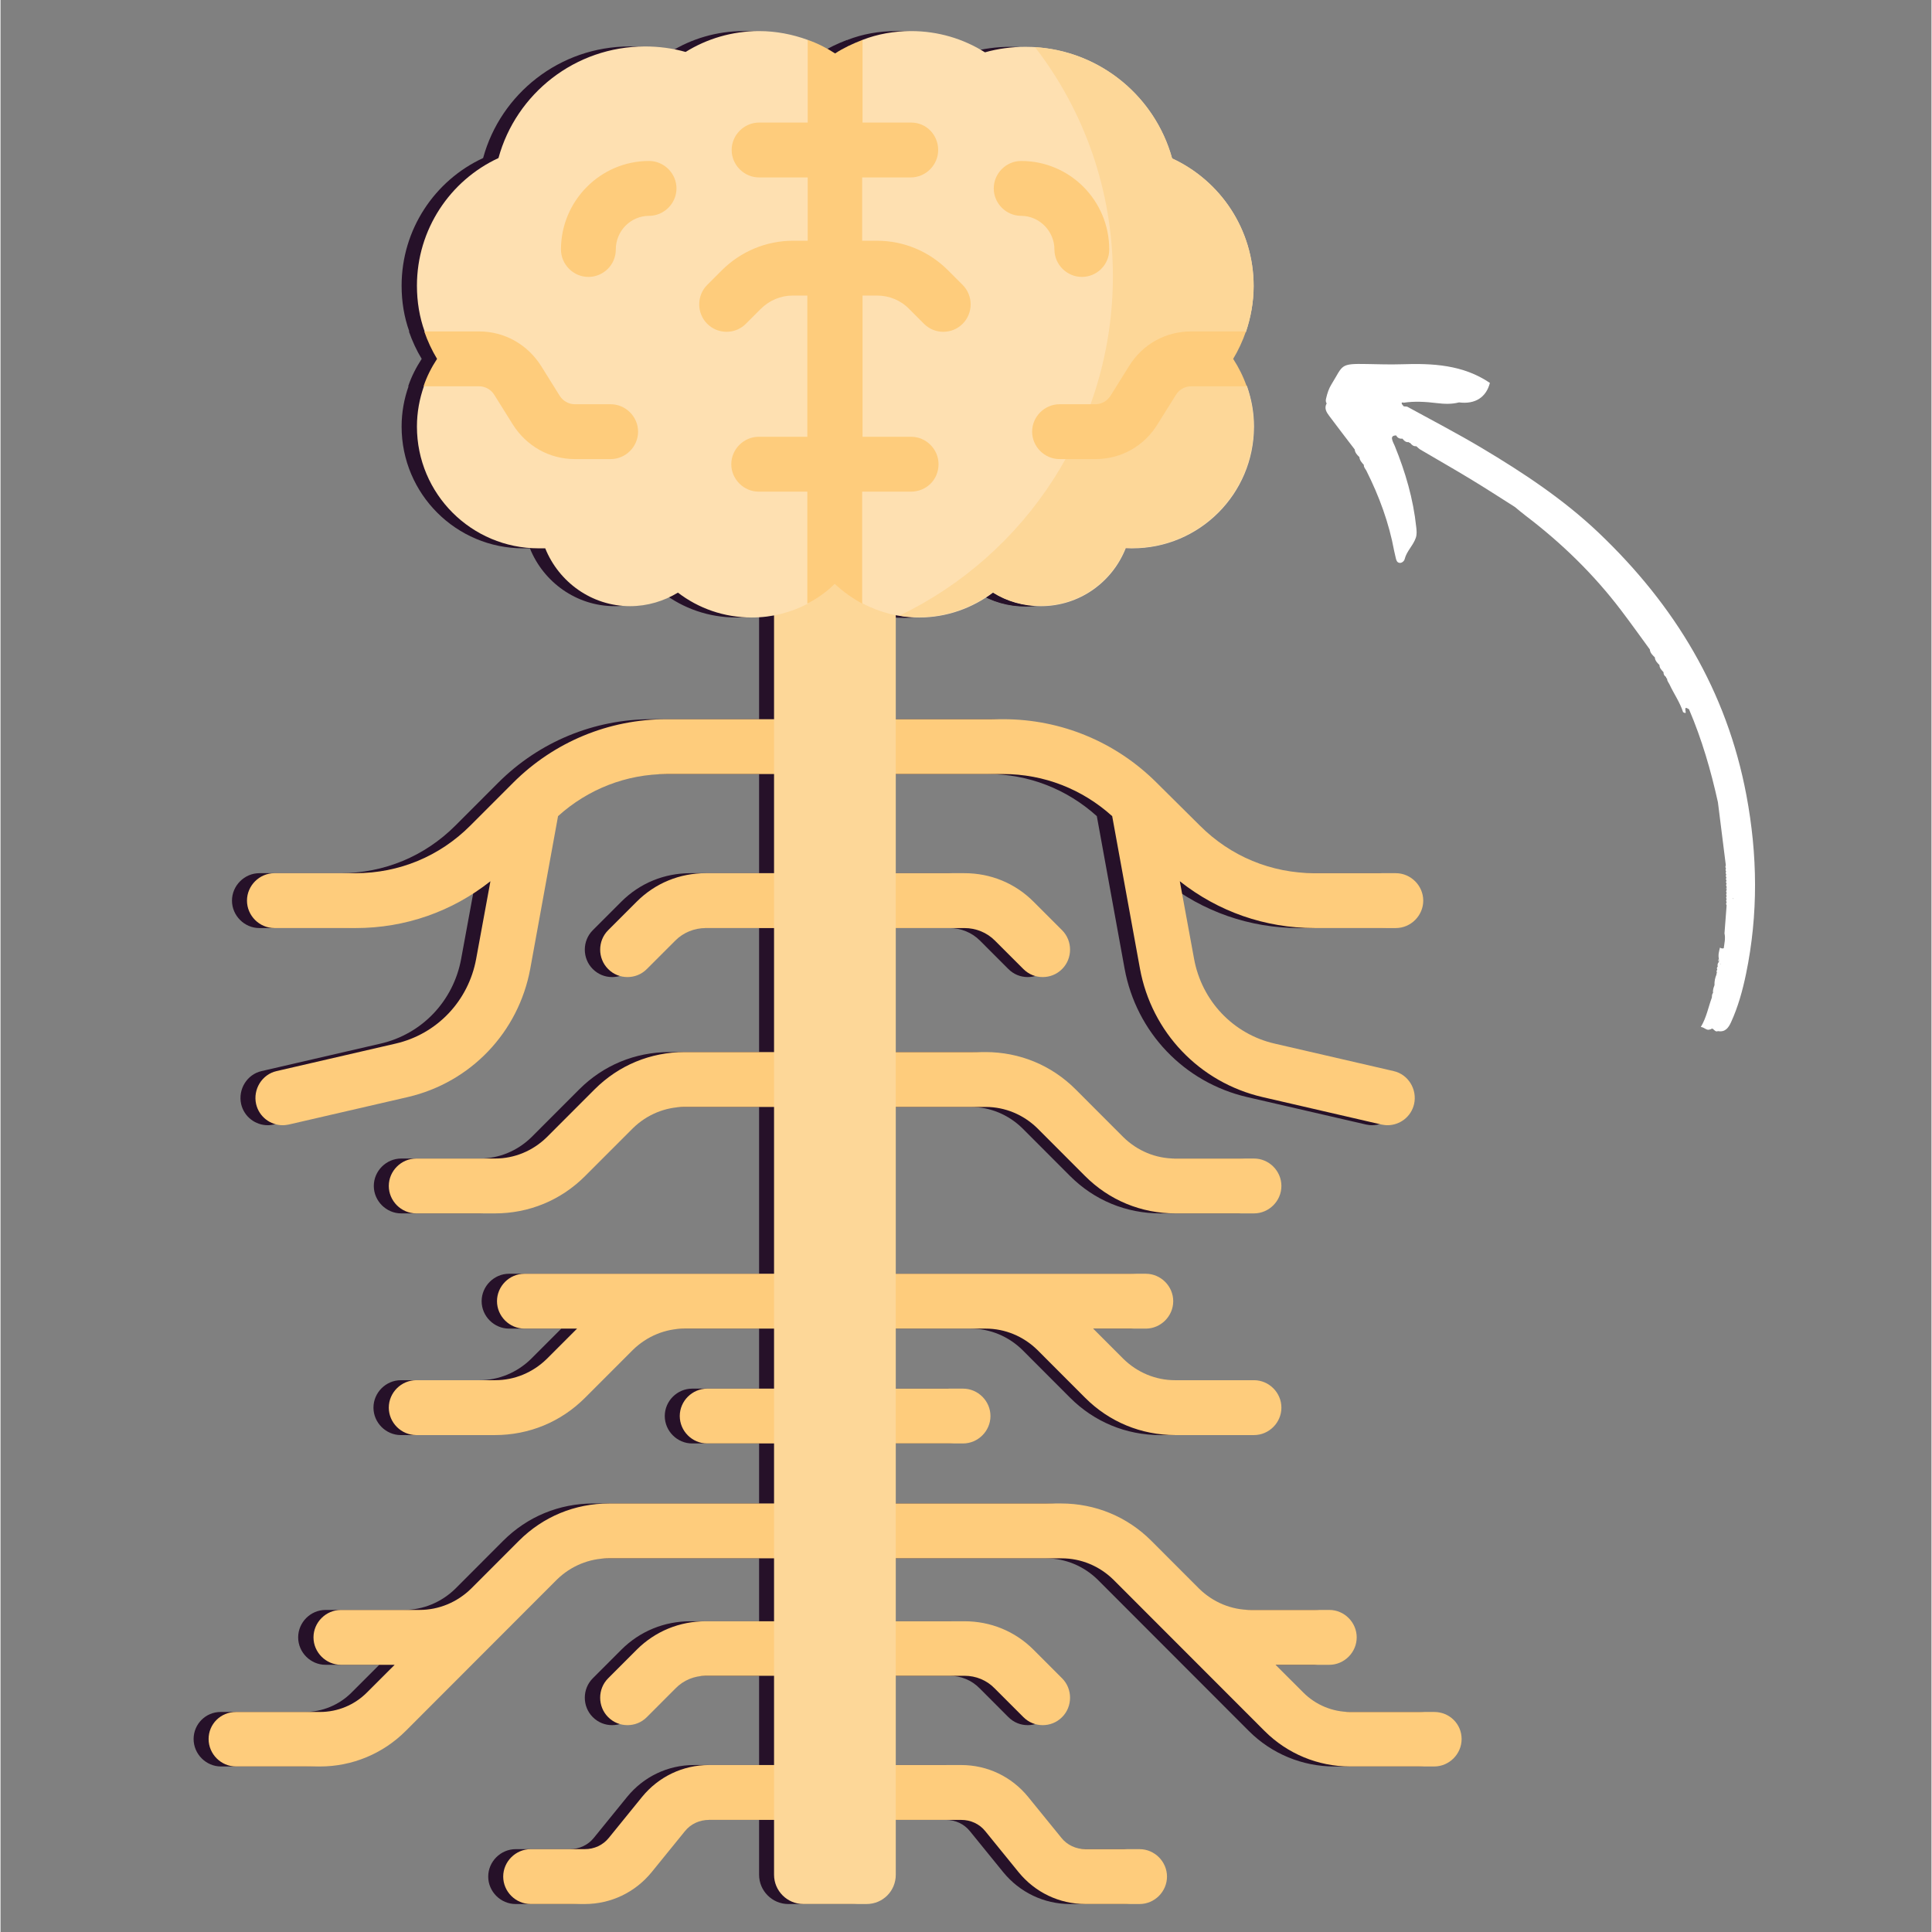 <svg xmlns="http://www.w3.org/2000/svg" xmlns:xlink="http://www.w3.org/1999/xlink" width="300" zoomAndPan="magnify" viewBox="0 0 224.88 225" height="300" preserveAspectRatio="xMidYMid meet" version="1.0"><rect x="0" y="0" width="224.88" height="225" fill="#808080" stroke="none"/><defs><clipPath id="bffb45eeb5"><path d="M 99 205 L 135 205 L 135 221.75 L 99 221.75 Z M 99 205 " clip-rule="nonzero"/></clipPath><clipPath id="b2a82957c5"><path d="M 56 205 L 92 205 L 92 221.75 L 56 221.75 Z M 56 205 " clip-rule="nonzero"/></clipPath><clipPath id="329bd579ce"><path d="M 22.488 175 L 92 175 L 92 206 L 22.488 206 Z M 22.488 175 " clip-rule="nonzero"/></clipPath><clipPath id="55f01a48a7"><path d="M 88 64 L 103 64 L 103 221.75 L 88 221.75 Z M 88 64 " clip-rule="nonzero"/></clipPath><clipPath id="872b195cc1"><path d="M 46 3.617 L 145 3.617 L 145 72 L 46 72 Z M 46 3.617 " clip-rule="nonzero"/></clipPath><clipPath id="6212362cde"><path d="M 101 205 L 136 205 L 136 221.75 L 101 221.75 Z M 101 205 " clip-rule="nonzero"/></clipPath><clipPath id="4606df6bbd"><path d="M 100 175 L 170.16 175 L 170.16 206 L 100 206 Z M 100 175 " clip-rule="nonzero"/></clipPath><clipPath id="03cab01241"><path d="M 58 205 L 94 205 L 94 221.75 L 58 221.75 Z M 58 205 " clip-rule="nonzero"/></clipPath><clipPath id="ff62ac896f"><path d="M 90 64 L 105 64 L 105 221.75 L 90 221.75 Z M 90 64 " clip-rule="nonzero"/></clipPath><clipPath id="47f93c7458"><path d="M 48 3.617 L 146 3.617 L 146 72 L 48 72 Z M 48 3.617 " clip-rule="nonzero"/></clipPath><clipPath id="73cbfb9b8c"><path d="M 154 42 L 205 42 L 205 121 L 154 121 Z M 154 42 " clip-rule="nonzero"/></clipPath><clipPath id="7e80af845a"><path d="M 199.316 121.484 L 148.062 47.562 L 169.008 33.039 L 220.262 106.961 Z M 199.316 121.484 " clip-rule="nonzero"/></clipPath><clipPath id="993f2d1d24"><path d="M 199.316 121.484 L 148.062 47.562 L 169.008 33.039 L 220.262 106.961 Z M 199.316 121.484 " clip-rule="nonzero"/></clipPath><clipPath id="42738740cf"><path d="M 199.316 121.484 L 148.062 47.562 L 169.008 33.039 L 220.262 106.961 Z M 199.316 121.484 " clip-rule="nonzero"/></clipPath><clipPath id="e50136dc49"><path d="M 200 103 L 202 103 L 202 104 L 200 104 Z M 200 103 " clip-rule="nonzero"/></clipPath><clipPath id="2534829a3b"><path d="M 199.316 121.484 L 148.062 47.562 L 169.008 33.039 L 220.262 106.961 Z M 199.316 121.484 " clip-rule="nonzero"/></clipPath><clipPath id="e6221e9b2b"><path d="M 199.316 121.484 L 148.062 47.562 L 169.008 33.039 L 220.262 106.961 Z M 199.316 121.484 " clip-rule="nonzero"/></clipPath><clipPath id="6d449ef995"><path d="M 199.316 121.484 L 148.062 47.562 L 169.008 33.039 L 220.262 106.961 Z M 199.316 121.484 " clip-rule="nonzero"/></clipPath></defs><path fill="#261129" d="M 102.516 90.145 L 114.988 90.145 C 119.715 90.145 124.184 91.895 127.676 95.047 L 130.91 112.809 C 132.273 120.223 137.848 126.059 145.172 127.762 L 159.008 130.957 C 159.262 131 159.473 131.043 159.73 131.043 C 161.176 131.043 162.496 130.062 162.836 128.574 C 163.219 126.867 162.156 125.121 160.453 124.738 L 146.617 121.543 C 141.766 120.438 138.105 116.559 137.211 111.66 L 135.551 102.629 C 140.02 106.164 145.469 108.082 151.258 108.082 L 160.707 108.082 C 162.453 108.082 163.902 106.633 163.902 104.887 C 163.902 103.141 162.453 101.691 160.707 101.691 L 151.258 101.691 C 146.191 101.691 141.469 99.73 137.891 96.152 L 132.91 91.168 C 128.145 86.398 121.758 83.758 115.031 83.758 L 102.559 83.758 C 100.816 83.758 99.367 85.203 99.367 86.953 C 99.367 88.699 100.773 90.145 102.516 90.145 Z M 102.516 90.145 " fill-opacity="1" fill-rule="nonzero"/><path fill="#261129" d="M 102.516 108.082 L 110.52 108.082 C 111.84 108.082 113.117 108.594 114.055 109.531 L 117.375 112.852 C 118.012 113.492 118.82 113.789 119.629 113.789 C 120.438 113.789 121.246 113.492 121.887 112.852 C 123.121 111.617 123.121 109.574 121.887 108.336 L 118.566 105.016 C 116.395 102.84 113.543 101.691 110.52 101.691 L 102.516 101.691 C 100.773 101.691 99.324 103.141 99.324 104.887 C 99.324 106.633 100.773 108.082 102.516 108.082 Z M 102.516 108.082 " fill-opacity="1" fill-rule="nonzero"/><path fill="#261129" d="M 102.516 195.16 L 110.52 195.16 C 111.84 195.16 113.117 195.672 114.055 196.648 L 117.375 199.973 C 118.012 200.613 118.82 200.91 119.629 200.91 C 120.438 200.91 121.246 200.613 121.887 199.973 C 123.121 198.738 123.121 196.691 121.887 195.457 L 118.566 192.133 C 116.395 189.961 113.543 188.812 110.52 188.812 L 102.516 188.812 C 100.773 188.812 99.324 190.262 99.324 192.008 C 99.324 193.754 100.773 195.16 102.516 195.16 Z M 102.516 195.16 " fill-opacity="1" fill-rule="nonzero"/><path fill="#261129" d="M 102.516 128.914 L 112.988 128.914 C 115.246 128.914 117.375 129.809 118.992 131.383 L 124.566 136.965 C 127.379 139.777 131.082 141.312 135.082 141.312 L 144.234 141.312 C 145.98 141.312 147.426 139.863 147.426 138.117 C 147.426 136.367 145.98 134.922 144.234 134.922 L 135.082 134.922 C 132.828 134.922 130.699 134.027 129.082 132.449 L 123.504 126.867 C 120.695 124.059 116.992 122.523 112.988 122.523 L 102.516 122.523 C 100.773 122.523 99.324 123.973 99.324 125.719 C 99.324 127.465 100.773 128.914 102.516 128.914 Z M 102.516 128.914 " fill-opacity="1" fill-rule="nonzero"/><path fill="#261129" d="M 102.516 154.73 L 112.988 154.73 C 115.246 154.73 117.375 155.625 118.992 157.199 L 124.566 162.781 C 127.379 165.594 131.082 167.129 135.082 167.129 L 144.234 167.129 C 145.98 167.129 147.426 165.68 147.426 163.934 C 147.426 162.184 145.98 160.738 144.234 160.738 L 135.082 160.738 C 132.828 160.738 130.699 159.844 129.082 158.266 L 125.547 154.73 L 131.633 154.73 C 133.379 154.73 134.828 153.281 134.828 151.535 C 134.828 149.789 133.379 148.34 131.633 148.34 L 102.516 148.34 C 100.773 148.34 99.324 149.789 99.324 151.535 C 99.324 153.281 100.773 154.73 102.516 154.73 Z M 102.516 154.73 " fill-opacity="1" fill-rule="nonzero"/><g clip-path="url(#bffb45eeb5)"><path fill="#261129" d="M 130.867 215.352 L 124.566 215.352 C 123.461 215.352 122.441 214.883 121.758 214.031 L 117.883 209.262 C 115.969 206.918 113.16 205.555 110.094 205.555 L 102.477 205.555 C 100.73 205.555 99.281 207.004 99.281 208.75 C 99.281 210.496 100.73 211.945 102.477 211.945 L 110.094 211.945 C 111.203 211.945 112.223 212.414 112.902 213.266 L 116.777 218.035 C 118.695 220.379 121.504 221.742 124.566 221.742 L 130.867 221.742 C 132.613 221.742 134.062 220.293 134.062 218.547 C 134.062 216.801 132.613 215.352 130.867 215.352 Z M 130.867 215.352 " fill-opacity="1" fill-rule="nonzero"/></g><path fill="#261129" d="M 165.223 199.375 L 155.43 199.375 C 153.387 199.375 151.43 198.566 149.98 197.117 L 146.746 193.883 L 153.004 193.883 C 154.75 193.883 156.195 192.434 156.195 190.688 C 156.195 188.938 154.75 187.492 153.004 187.492 L 143.852 187.492 C 141.594 187.492 139.469 186.598 137.848 185.02 L 132.273 179.438 C 129.465 176.629 125.762 175.094 121.758 175.094 L 102.434 175.094 C 100.688 175.094 99.238 176.543 99.238 178.289 C 99.238 180.035 100.688 181.484 102.434 181.484 L 121.758 181.484 C 124.016 181.484 126.145 182.379 127.762 183.953 L 145.383 201.594 C 148.023 204.234 151.598 205.723 155.344 205.723 L 165.137 205.723 C 166.883 205.723 168.328 204.277 168.328 202.527 C 168.328 200.781 166.965 199.375 165.223 199.375 Z M 165.223 199.375 " fill-opacity="1" fill-rule="nonzero"/><path fill="#261129" d="M 102.516 168.105 L 110.309 168.105 C 112.055 168.105 113.5 166.66 113.5 164.91 C 113.5 163.164 112.055 161.719 110.309 161.719 L 102.516 161.719 C 100.773 161.719 99.324 163.164 99.324 164.91 C 99.324 166.66 100.773 168.105 102.516 168.105 Z M 102.516 168.105 " fill-opacity="1" fill-rule="nonzero"/><path fill="#261129" d="M 88.344 90.145 L 75.871 90.145 C 71.145 90.145 66.676 91.895 63.184 95.047 L 59.949 112.809 C 58.586 120.223 53.012 126.059 45.688 127.762 L 31.852 130.957 C 31.598 131 31.387 131.043 31.129 131.043 C 29.684 131.043 28.363 130.062 28.023 128.574 C 27.641 126.867 28.703 125.121 30.406 124.738 L 44.242 121.543 C 49.094 120.438 52.754 116.559 53.648 111.66 L 55.309 102.629 C 50.84 106.164 45.391 108.082 39.602 108.082 L 30.148 108.082 C 28.406 108.082 26.957 106.633 26.957 104.887 C 26.957 103.141 28.406 101.691 30.148 101.691 L 39.602 101.691 C 44.668 101.691 49.391 99.73 52.969 96.152 L 57.949 91.168 C 62.715 86.398 69.102 83.758 75.828 83.758 L 88.301 83.758 C 90.043 83.758 91.492 85.203 91.492 86.953 C 91.492 88.699 90.086 90.145 88.344 90.145 Z M 88.344 90.145 " fill-opacity="1" fill-rule="nonzero"/><path fill="#261129" d="M 88.344 108.082 L 80.34 108.082 C 79.02 108.082 77.742 108.594 76.805 109.531 L 73.484 112.852 C 72.848 113.492 72.039 113.789 71.23 113.789 C 70.422 113.789 69.613 113.492 68.973 112.852 C 67.738 111.617 67.738 109.574 68.973 108.336 L 72.293 105.016 C 74.465 102.84 77.316 101.691 80.34 101.691 L 88.344 101.691 C 90.086 101.691 91.535 103.141 91.535 104.887 C 91.535 106.633 90.086 108.082 88.344 108.082 Z M 88.344 108.082 " fill-opacity="1" fill-rule="nonzero"/><path fill="#261129" d="M 88.344 195.16 L 80.34 195.16 C 79.02 195.16 77.742 195.672 76.805 196.648 L 73.484 199.973 C 72.848 200.613 72.039 200.91 71.23 200.91 C 70.422 200.91 69.613 200.613 68.973 199.973 C 67.738 198.738 67.738 196.691 68.973 195.457 L 72.293 192.133 C 74.465 189.961 77.316 188.812 80.34 188.812 L 88.344 188.812 C 90.086 188.812 91.535 190.262 91.535 192.008 C 91.535 193.754 90.086 195.16 88.344 195.16 Z M 88.344 195.16 " fill-opacity="1" fill-rule="nonzero"/><path fill="#261129" d="M 88.344 128.914 L 77.871 128.914 C 75.613 128.914 73.484 129.809 71.867 131.383 L 66.332 136.965 C 63.523 139.777 59.82 141.312 55.82 141.312 L 46.668 141.312 C 44.922 141.312 43.473 139.863 43.473 138.117 C 43.473 136.367 44.922 134.922 46.668 134.922 L 55.82 134.922 C 58.074 134.922 60.203 134.027 61.82 132.449 L 67.398 126.867 C 70.207 124.059 73.91 122.523 77.914 122.523 L 88.383 122.523 C 90.129 122.523 91.578 123.973 91.578 125.719 C 91.578 127.465 90.086 128.914 88.344 128.914 Z M 88.344 128.914 " fill-opacity="1" fill-rule="nonzero"/><path fill="#261129" d="M 88.344 154.73 L 77.871 154.73 C 75.613 154.73 73.484 155.625 71.867 157.199 L 66.293 162.781 C 63.48 165.594 59.777 167.129 55.777 167.129 L 46.625 167.129 C 44.879 167.129 43.434 165.68 43.434 163.934 C 43.434 162.184 44.879 160.738 46.625 160.738 L 55.777 160.738 C 58.031 160.738 60.16 159.844 61.777 158.266 L 65.312 154.73 L 59.227 154.73 C 57.48 154.73 56.031 153.281 56.031 151.535 C 56.031 149.789 57.48 148.34 59.227 148.34 L 88.344 148.34 C 90.086 148.34 91.535 149.789 91.535 151.535 C 91.535 153.281 90.086 154.73 88.344 154.73 Z M 88.344 154.73 " fill-opacity="1" fill-rule="nonzero"/><g clip-path="url(#b2a82957c5)"><path fill="#261129" d="M 59.992 215.352 L 66.293 215.352 C 67.398 215.352 68.418 214.883 69.102 214.031 L 72.977 209.262 C 74.891 206.918 77.699 205.555 80.766 205.555 L 88.383 205.555 C 90.129 205.555 91.578 207.004 91.578 208.75 C 91.578 210.496 90.129 211.945 88.383 211.945 L 80.766 211.945 C 79.656 211.945 78.637 212.414 77.957 213.266 L 74.082 218.035 C 72.164 220.379 69.355 221.742 66.293 221.742 L 59.992 221.742 C 58.246 221.742 56.797 220.293 56.797 218.547 C 56.797 216.801 58.246 215.352 59.992 215.352 Z M 59.992 215.352 " fill-opacity="1" fill-rule="nonzero"/></g><g clip-path="url(#329bd579ce)"><path fill="#261129" d="M 25.637 199.375 L 35.43 199.375 C 37.473 199.375 39.43 198.566 40.879 197.117 L 44.113 193.883 L 37.855 193.883 C 36.109 193.883 34.664 192.434 34.664 190.688 C 34.664 188.938 36.109 187.492 37.855 187.492 L 46.965 187.492 C 49.223 187.492 51.352 186.598 52.969 185.02 L 58.543 179.438 C 61.352 176.629 65.059 175.094 69.059 175.094 L 88.383 175.094 C 90.129 175.094 91.578 176.543 91.578 178.289 C 91.578 180.035 90.129 181.484 88.383 181.484 L 69.059 181.484 C 66.801 181.484 64.672 182.379 63.055 183.953 L 45.434 201.594 C 42.793 204.234 39.219 205.723 35.473 205.723 L 25.68 205.723 C 23.934 205.723 22.488 204.277 22.488 202.527 C 22.488 200.781 23.895 199.375 25.637 199.375 Z M 25.637 199.375 " fill-opacity="1" fill-rule="nonzero"/></g><path fill="#261129" d="M 88.344 168.105 L 80.551 168.105 C 78.805 168.105 77.359 166.66 77.359 164.91 C 77.359 163.164 78.805 161.719 80.551 161.719 L 88.344 161.719 C 90.086 161.719 91.535 163.164 91.535 164.91 C 91.535 166.66 90.086 168.105 88.344 168.105 Z M 88.344 168.105 " fill-opacity="1" fill-rule="nonzero"/><g clip-path="url(#55f01a48a7)"><path fill="#261129" d="M 99.113 221.742 L 91.746 221.742 C 89.875 221.742 88.344 220.207 88.344 218.336 L 88.344 64.797 L 102.516 64.797 L 102.516 218.336 C 102.516 220.207 100.984 221.742 99.113 221.742 Z M 99.113 221.742 " fill-opacity="1" fill-rule="nonzero"/></g><g clip-path="url(#872b195cc1)"><path fill="#261129" d="M 139.68 41.664 L 143.297 38.641 C 143.852 36.98 144.191 35.191 144.191 33.316 C 144.191 26.711 140.32 21.047 134.699 18.449 C 132.613 10.949 125.762 5.453 117.629 5.453 C 116.012 5.453 114.395 5.668 112.902 6.094 C 110.352 4.516 107.414 3.621 104.305 3.621 C 102.305 3.621 100.391 3.965 98.645 4.645 L 95.449 8.309 L 92.258 4.645 C 90.469 3.965 88.555 3.621 86.555 3.621 C 83.402 3.621 80.465 4.516 77.996 6.051 C 76.508 5.625 74.891 5.41 73.273 5.41 C 65.141 5.41 58.246 10.906 56.203 18.406 C 50.582 21.004 46.711 26.711 46.711 33.273 C 46.711 35.148 47.008 36.938 47.605 38.598 L 51.773 41.539 L 47.52 44.988 C 47.008 46.438 46.711 48.012 46.711 49.676 C 46.711 57.516 53.051 63.859 60.887 63.859 C 61.141 63.859 61.395 63.859 61.652 63.859 C 63.227 67.781 67.059 70.594 71.527 70.594 C 73.57 70.594 75.484 69.996 77.105 69.016 C 79.488 70.848 82.469 71.914 85.703 71.914 C 88.086 71.914 90.301 71.316 92.258 70.293 L 95.449 66.16 L 98.645 70.293 C 100.602 71.316 102.816 71.914 105.199 71.914 C 108.434 71.914 111.414 70.805 113.797 69.016 C 115.414 70.039 117.332 70.594 119.375 70.594 C 123.844 70.594 127.676 67.824 129.25 63.859 C 129.508 63.859 129.762 63.859 130.016 63.859 C 137.848 63.859 144.191 57.516 144.191 49.676 C 144.191 48.012 143.895 46.48 143.383 44.988 Z M 139.68 41.664 " fill-opacity="1" fill-rule="nonzero"/></g><path fill="#261129" d="M 139.68 41.664 L 143.297 38.641 C 143.852 36.98 144.191 35.191 144.191 33.316 C 144.191 26.711 140.32 21.047 134.699 18.449 C 132.742 11.293 126.398 5.965 118.734 5.496 C 124.441 12.91 127.848 22.156 127.848 32.25 C 127.848 49.676 117.672 64.715 102.984 71.785 C 103.711 71.914 104.477 71.957 105.242 71.957 C 108.477 71.957 111.457 70.848 113.84 69.059 C 115.457 70.082 117.375 70.637 119.418 70.637 C 123.887 70.637 127.719 67.867 129.293 63.902 C 129.547 63.902 129.805 63.902 130.059 63.902 C 137.891 63.902 144.234 57.555 144.234 49.719 C 144.234 48.055 143.938 46.523 143.426 45.031 Z M 139.68 41.664 " fill-opacity="1" fill-rule="nonzero"/><path fill="#261129" d="M 66.676 32.25 C 64.93 32.25 63.48 30.801 63.48 29.055 C 63.48 23.391 68.078 18.746 73.742 18.746 C 75.484 18.746 76.934 20.195 76.934 21.941 C 76.934 23.688 75.484 25.137 73.742 25.137 C 71.613 25.137 69.867 26.883 69.867 29.055 C 69.867 30.844 68.461 32.25 66.676 32.25 Z M 66.676 32.25 " fill-opacity="1" fill-rule="nonzero"/><path fill="#261129" d="M 124.141 32.25 C 122.398 32.25 120.949 30.801 120.949 29.055 C 120.949 26.926 119.203 25.137 117.074 25.137 C 115.332 25.137 113.883 23.688 113.883 21.941 C 113.883 20.195 115.332 18.746 117.074 18.746 C 122.738 18.746 127.336 23.348 127.336 29.055 C 127.336 30.844 125.93 32.25 124.141 32.25 Z M 124.141 32.25 " fill-opacity="1" fill-rule="nonzero"/><path fill="#261129" d="M 141.766 41.793 C 142.363 40.812 142.871 39.707 143.254 38.598 L 136.871 38.598 C 133.891 38.598 131.207 40.09 129.633 42.645 L 127.504 46.055 C 127.121 46.691 126.441 47.078 125.719 47.078 L 121.547 47.078 C 119.801 47.078 118.352 48.523 118.352 50.27 C 118.352 52.02 119.801 53.465 121.547 53.465 L 125.719 53.465 C 128.695 53.465 131.379 51.977 132.953 49.418 L 135.082 46.012 C 135.465 45.371 136.148 44.988 136.871 44.988 L 143.34 44.988 C 142.957 43.883 142.445 42.773 141.766 41.793 Z M 141.766 41.793 " fill-opacity="1" fill-rule="nonzero"/><path fill="#261129" d="M 72.465 50.27 C 72.465 48.523 71.016 47.078 69.27 47.078 L 65.098 47.078 C 64.375 47.078 63.695 46.691 63.312 46.055 L 61.184 42.645 C 59.609 40.133 56.926 38.598 53.945 38.598 L 47.562 38.598 C 47.945 39.707 48.453 40.812 49.051 41.793 C 48.414 42.773 47.859 43.84 47.477 44.988 L 53.945 44.988 C 54.672 44.988 55.352 45.371 55.734 46.012 L 57.863 49.418 C 59.438 51.934 62.121 53.465 65.098 53.465 L 69.27 53.465 C 71.059 53.465 72.465 52.02 72.465 50.27 Z M 72.465 50.27 " fill-opacity="1" fill-rule="nonzero"/><path fill="#261129" d="M 107.496 54.062 C 107.496 52.316 106.051 50.867 104.305 50.867 L 98.645 50.867 L 98.645 34.422 L 100.348 34.422 C 101.75 34.422 103.113 34.977 104.094 36 L 105.797 37.703 C 106.434 38.344 107.242 38.641 108.051 38.641 C 108.859 38.641 109.668 38.344 110.309 37.703 C 111.543 36.469 111.543 34.422 110.309 33.188 L 108.605 31.484 C 106.391 29.27 103.453 28.035 100.305 28.035 L 98.602 28.035 L 98.602 20.664 L 104.262 20.664 C 106.008 20.664 107.457 19.215 107.457 17.469 C 107.457 15.723 106.008 14.273 104.262 14.273 L 98.602 14.273 L 98.602 4.645 C 97.496 5.07 96.387 5.582 95.41 6.223 C 94.43 5.582 93.324 5.027 92.215 4.645 L 92.215 14.273 L 86.555 14.273 C 84.809 14.273 83.363 15.723 83.363 17.469 C 83.363 19.215 84.809 20.664 86.555 20.664 L 92.215 20.664 L 92.215 28.035 L 90.512 28.035 C 87.406 28.035 84.426 29.27 82.211 31.484 L 80.508 33.188 C 79.273 34.422 79.273 36.469 80.508 37.703 C 81.148 38.344 81.957 38.641 82.766 38.641 C 83.574 38.641 84.383 38.344 85.023 37.703 L 86.723 36 C 87.746 34.977 89.066 34.422 90.469 34.422 L 92.172 34.422 L 92.172 50.867 L 86.555 50.867 C 84.809 50.867 83.363 52.316 83.363 54.062 C 83.363 55.809 84.809 57.258 86.555 57.258 L 92.215 57.258 L 92.215 70.293 C 93.363 69.699 94.473 68.93 95.41 67.992 C 96.344 68.887 97.453 69.656 98.602 70.293 L 98.602 57.258 L 104.262 57.258 C 106.051 57.258 107.496 55.852 107.496 54.062 Z M 107.496 54.062 " fill-opacity="1" fill-rule="nonzero"/><path fill="#fecc7c" d="M 104.262 90.145 L 116.777 90.145 C 121.504 90.145 125.973 91.895 129.465 95.047 L 132.699 112.809 C 134.062 120.223 139.637 126.059 146.961 127.762 L 160.793 130.957 C 161.051 131 161.262 131.043 161.52 131.043 C 162.965 131.043 164.285 130.062 164.625 128.574 C 165.008 126.867 163.945 125.121 162.242 124.738 L 148.406 121.543 C 143.555 120.438 139.895 116.559 139 111.66 L 137.34 102.629 C 141.809 106.164 147.258 108.082 153.047 108.082 L 162.496 108.082 C 164.242 108.082 165.691 106.633 165.691 104.887 C 165.691 103.141 164.242 101.691 162.496 101.691 L 153.047 101.691 C 147.98 101.691 143.254 99.73 139.68 96.152 L 134.656 91.168 C 129.891 86.398 123.504 83.758 116.777 83.758 L 104.305 83.758 C 102.559 83.758 101.113 85.203 101.113 86.953 C 101.113 88.699 102.516 90.145 104.262 90.145 Z M 104.262 90.145 " fill-opacity="1" fill-rule="nonzero"/><path fill="#fecc7c" d="M 104.262 108.082 L 112.266 108.082 C 113.586 108.082 114.863 108.594 115.797 109.531 L 119.121 112.852 C 119.758 113.492 120.566 113.789 121.375 113.789 C 122.184 113.789 122.992 113.492 123.633 112.852 C 124.867 111.617 124.867 109.574 123.633 108.336 L 120.312 105.016 C 118.141 102.84 115.289 101.691 112.266 101.691 L 104.262 101.691 C 102.516 101.691 101.07 103.141 101.07 104.887 C 101.07 106.633 102.516 108.082 104.262 108.082 Z M 104.262 108.082 " fill-opacity="1" fill-rule="nonzero"/><path fill="#fecc7c" d="M 104.262 195.16 L 112.266 195.16 C 113.586 195.16 114.863 195.672 115.797 196.648 L 119.121 199.973 C 119.758 200.613 120.566 200.91 121.375 200.91 C 122.184 200.91 122.992 200.613 123.633 199.973 C 124.867 198.738 124.867 196.691 123.633 195.457 L 120.312 192.133 C 118.141 189.961 115.289 188.812 112.266 188.812 L 104.262 188.812 C 102.516 188.812 101.07 190.262 101.07 192.008 C 101.07 193.754 102.516 195.16 104.262 195.16 Z M 104.262 195.16 " fill-opacity="1" fill-rule="nonzero"/><path fill="#fecc7c" d="M 104.262 128.914 L 114.734 128.914 C 116.992 128.914 119.121 129.809 120.738 131.383 L 126.312 136.965 C 129.121 139.777 132.828 141.312 136.828 141.312 L 145.98 141.312 C 147.727 141.312 149.172 139.863 149.172 138.117 C 149.172 136.367 147.727 134.922 145.98 134.922 L 136.785 134.922 C 134.527 134.922 132.402 134.027 130.781 132.449 L 125.207 126.867 C 122.398 124.059 118.695 122.523 114.691 122.523 L 104.219 122.523 C 102.477 122.523 101.027 123.973 101.027 125.719 C 101.027 127.465 102.516 128.914 104.262 128.914 Z M 104.262 128.914 " fill-opacity="1" fill-rule="nonzero"/><path fill="#fecc7c" d="M 104.262 154.73 L 114.734 154.73 C 116.992 154.73 119.121 155.625 120.738 157.199 L 126.312 162.781 C 129.121 165.594 132.828 167.129 136.828 167.129 L 145.98 167.129 C 147.727 167.129 149.172 165.68 149.172 163.934 C 149.172 162.184 147.727 160.738 145.98 160.738 L 136.785 160.738 C 134.527 160.738 132.402 159.844 130.781 158.266 L 127.25 154.73 L 133.379 154.73 C 135.125 154.73 136.574 153.281 136.574 151.535 C 136.574 149.789 135.125 148.34 133.379 148.34 L 104.262 148.34 C 102.516 148.34 101.07 149.789 101.07 151.535 C 101.07 153.281 102.516 154.73 104.262 154.73 Z M 104.262 154.73 " fill-opacity="1" fill-rule="nonzero"/><g clip-path="url(#6212362cde)"><path fill="#fecc7c" d="M 132.656 215.352 L 126.355 215.352 C 125.25 215.352 124.227 214.883 123.547 214.031 L 119.672 209.262 C 117.758 206.918 114.949 205.555 111.883 205.555 L 104.262 205.555 C 102.516 205.555 101.07 207.004 101.07 208.75 C 101.07 210.496 102.516 211.945 104.262 211.945 L 111.883 211.945 C 112.988 211.945 114.012 212.414 114.691 213.266 L 118.566 218.035 C 120.48 220.379 123.289 221.742 126.355 221.742 L 132.656 221.742 C 134.402 221.742 135.848 220.293 135.848 218.547 C 135.848 216.801 134.402 215.352 132.656 215.352 Z M 132.656 215.352 " fill-opacity="1" fill-rule="nonzero"/></g><g clip-path="url(#4606df6bbd)"><path fill="#fecc7c" d="M 166.965 199.375 L 157.176 199.375 C 155.133 199.375 153.176 198.566 151.727 197.117 L 148.492 193.883 L 154.75 193.883 C 156.496 193.883 157.941 192.434 157.941 190.688 C 157.941 188.938 156.496 187.492 154.75 187.492 L 145.598 187.492 C 143.34 187.492 141.211 186.598 139.594 185.02 L 134.02 179.438 C 131.207 176.629 127.504 175.094 123.504 175.094 L 104.176 175.094 C 102.434 175.094 100.984 176.543 100.984 178.289 C 100.984 180.035 102.434 181.484 104.176 181.484 L 123.59 181.484 C 125.844 181.484 127.973 182.379 129.59 183.953 L 147.215 201.594 C 149.855 204.234 153.43 205.723 157.176 205.723 L 166.965 205.723 C 168.711 205.723 170.16 204.277 170.16 202.527 C 170.16 200.781 168.754 199.375 166.965 199.375 Z M 166.965 199.375 " fill-opacity="1" fill-rule="nonzero"/></g><path fill="#fecc7c" d="M 104.262 168.105 L 112.094 168.105 C 113.84 168.105 115.289 166.66 115.289 164.91 C 115.289 163.164 113.84 161.719 112.094 161.719 L 104.305 161.719 C 102.559 161.719 101.113 163.164 101.113 164.91 C 101.113 166.66 102.516 168.105 104.262 168.105 Z M 104.262 168.105 " fill-opacity="1" fill-rule="nonzero"/><path fill="#fecc7c" d="M 90.129 90.145 L 77.613 90.145 C 72.891 90.145 68.418 91.895 64.93 95.047 L 61.695 112.809 C 60.332 120.223 54.754 126.059 47.434 127.762 L 33.598 130.957 C 33.344 131 33.129 131.043 32.875 131.043 C 31.426 131.043 30.109 130.062 29.766 128.574 C 29.383 126.867 30.449 125.121 32.152 124.738 L 45.984 121.543 C 50.84 120.438 54.5 116.559 55.395 111.66 L 57.055 102.629 C 52.586 106.164 47.137 108.082 41.348 108.082 L 31.895 108.082 C 30.148 108.082 28.703 106.633 28.703 104.887 C 28.703 103.141 30.148 101.691 31.895 101.691 L 41.348 101.691 C 46.41 101.691 51.137 99.73 54.711 96.152 L 59.691 91.168 C 64.461 86.398 70.848 83.758 77.57 83.758 L 90.043 83.758 C 91.789 83.758 93.238 85.203 93.238 86.953 C 93.238 88.699 91.875 90.145 90.129 90.145 Z M 90.129 90.145 " fill-opacity="1" fill-rule="nonzero"/><path fill="#fecc7c" d="M 90.129 108.082 L 82.125 108.082 C 80.809 108.082 79.531 108.594 78.594 109.531 L 75.273 112.852 C 74.637 113.492 73.824 113.789 73.016 113.789 C 72.207 113.789 71.398 113.492 70.762 112.852 C 69.527 111.617 69.527 109.574 70.762 108.336 L 74.082 105.016 C 76.254 102.84 79.105 101.691 82.125 101.691 L 90.129 101.691 C 91.875 101.691 93.324 103.141 93.324 104.887 C 93.324 106.633 91.875 108.082 90.129 108.082 Z M 90.129 108.082 " fill-opacity="1" fill-rule="nonzero"/><path fill="#fecc7c" d="M 90.129 195.16 L 82.125 195.16 C 80.809 195.16 79.531 195.672 78.594 196.648 L 75.273 199.973 C 74.637 200.613 73.824 200.91 73.016 200.91 C 72.207 200.91 71.398 200.613 70.762 199.973 C 69.527 198.738 69.527 196.691 70.762 195.457 L 74.082 192.133 C 76.254 189.961 79.105 188.812 82.125 188.812 L 90.129 188.812 C 91.875 188.812 93.324 190.262 93.324 192.008 C 93.324 193.754 91.875 195.16 90.129 195.16 Z M 90.129 195.16 " fill-opacity="1" fill-rule="nonzero"/><path fill="#fecc7c" d="M 90.129 128.914 L 79.656 128.914 C 77.402 128.914 75.273 129.809 73.656 131.383 L 68.078 136.965 C 65.27 139.777 61.566 141.312 57.566 141.312 L 48.414 141.312 C 46.668 141.312 45.219 139.863 45.219 138.117 C 45.219 136.367 46.668 134.922 48.414 134.922 L 57.605 134.922 C 59.863 134.922 61.992 134.027 63.609 132.449 L 69.188 126.867 C 71.996 124.059 75.699 122.523 79.699 122.523 L 90.172 122.523 C 91.918 122.523 93.363 123.973 93.363 125.719 C 93.363 127.465 91.875 128.914 90.129 128.914 Z M 90.129 128.914 " fill-opacity="1" fill-rule="nonzero"/><path fill="#fecc7c" d="M 90.129 154.73 L 79.656 154.73 C 77.402 154.73 75.273 155.625 73.656 157.199 L 68.078 162.781 C 65.27 165.594 61.566 167.129 57.566 167.129 L 48.414 167.129 C 46.668 167.129 45.219 165.68 45.219 163.934 C 45.219 162.184 46.668 160.738 48.414 160.738 L 57.605 160.738 C 59.863 160.738 61.992 159.844 63.609 158.266 L 67.145 154.73 L 61.012 154.73 C 59.266 154.73 57.82 153.281 57.82 151.535 C 57.82 149.789 59.266 148.34 61.012 148.34 L 90.129 148.34 C 91.875 148.34 93.324 149.789 93.324 151.535 C 93.324 153.281 91.875 154.73 90.129 154.73 Z M 90.129 154.73 " fill-opacity="1" fill-rule="nonzero"/><g clip-path="url(#03cab01241)"><path fill="#fecc7c" d="M 61.738 215.352 L 68.035 215.352 C 69.145 215.352 70.164 214.883 70.848 214.031 L 74.719 209.262 C 76.637 206.918 79.445 205.555 82.512 205.555 L 90.129 205.555 C 91.875 205.555 93.324 207.004 93.324 208.75 C 93.324 210.496 91.875 211.945 90.129 211.945 L 82.512 211.945 C 81.402 211.945 80.383 212.414 79.699 213.266 L 75.828 218.035 C 73.91 220.379 71.102 221.742 68.035 221.742 L 61.738 221.742 C 59.992 221.742 58.543 220.293 58.543 218.547 C 58.543 216.801 59.992 215.352 61.738 215.352 Z M 61.738 215.352 " fill-opacity="1" fill-rule="nonzero"/></g><path fill="#fecc7c" d="M 27.426 199.375 L 37.219 199.375 C 39.262 199.375 41.219 198.566 42.664 197.117 L 45.902 193.883 L 39.645 193.883 C 37.898 193.883 36.449 192.434 36.449 190.688 C 36.449 188.938 37.898 187.492 39.645 187.492 L 48.797 187.492 C 51.051 187.492 53.18 186.598 54.797 185.02 L 60.375 179.438 C 63.184 176.629 66.887 175.094 70.891 175.094 L 90.215 175.094 C 91.961 175.094 93.406 176.543 93.406 178.289 C 93.406 180.035 91.961 181.484 90.215 181.484 L 70.805 181.484 C 68.547 181.484 66.418 182.379 64.801 183.953 L 47.18 201.594 C 44.539 204.234 40.961 205.723 37.219 205.723 L 27.426 205.723 C 25.68 205.723 24.234 204.277 24.234 202.527 C 24.234 200.781 25.637 199.375 27.426 199.375 Z M 27.426 199.375 " fill-opacity="1" fill-rule="nonzero"/><path fill="#fecc7c" d="M 90.129 168.105 L 82.297 168.105 C 80.551 168.105 79.105 166.66 79.105 164.91 C 79.105 163.164 80.551 161.719 82.297 161.719 L 90.086 161.719 C 91.832 161.719 93.281 163.164 93.281 164.91 C 93.281 166.66 91.875 168.105 90.129 168.105 Z M 90.129 168.105 " fill-opacity="1" fill-rule="nonzero"/><g clip-path="url(#ff62ac896f)"><path fill="#fdd798" d="M 100.855 221.742 L 93.492 221.742 C 91.621 221.742 90.086 220.207 90.086 218.336 L 90.086 64.797 L 104.262 64.797 L 104.262 218.336 C 104.262 220.207 102.773 221.742 100.855 221.742 Z M 100.855 221.742 " fill-opacity="1" fill-rule="nonzero"/></g><g clip-path="url(#47f93c7458)"><path fill="#fee0b1" d="M 141.426 41.664 L 145.043 38.641 C 145.598 36.98 145.938 35.191 145.938 33.316 C 145.938 26.711 142.062 21.047 136.445 18.449 C 134.359 10.949 127.504 5.453 119.375 5.453 C 117.758 5.453 116.141 5.668 114.648 6.094 C 112.137 4.516 109.199 3.621 106.051 3.621 C 104.051 3.621 102.133 3.965 100.391 4.645 L 97.195 8.309 L 94.004 4.645 C 92.258 4.008 90.344 3.621 88.344 3.621 C 85.191 3.621 82.254 4.516 79.785 6.051 C 78.297 5.625 76.68 5.41 75.059 5.41 C 66.93 5.41 60.035 10.906 57.992 18.406 C 52.371 21.004 48.496 26.711 48.496 33.273 C 48.496 35.148 48.797 36.938 49.391 38.598 L 53.562 41.539 L 49.305 44.988 C 48.797 46.438 48.496 48.012 48.496 49.676 C 48.496 57.516 54.84 63.859 62.672 63.859 C 62.93 63.859 63.184 63.859 63.438 63.859 C 65.016 67.781 68.844 70.594 73.316 70.594 C 75.359 70.594 77.273 69.996 78.891 69.016 C 81.277 70.848 84.254 71.914 87.492 71.914 C 89.875 71.914 92.09 71.316 94.047 70.293 L 97.238 66.16 L 100.43 70.293 C 102.391 71.316 104.602 71.914 106.988 71.914 C 110.223 71.914 113.203 70.805 115.586 69.016 C 117.203 70.039 119.121 70.594 121.164 70.594 C 125.633 70.594 129.465 67.824 131.039 63.859 C 131.293 63.859 131.551 63.859 131.805 63.859 C 139.637 63.859 145.98 57.516 145.98 49.676 C 145.98 48.012 145.684 46.48 145.172 44.988 Z M 141.426 41.664 " fill-opacity="1" fill-rule="nonzero"/></g><path fill="#fdd798" d="M 141.426 41.664 L 145.043 38.641 C 145.598 36.98 145.938 35.191 145.938 33.316 C 145.938 26.711 142.062 21.047 136.445 18.449 C 134.488 11.293 128.145 5.965 120.48 5.496 C 126.145 12.824 129.547 22.113 129.547 32.164 C 129.547 49.59 119.375 64.629 104.688 71.699 C 105.41 71.828 106.18 71.871 106.945 71.871 C 110.18 71.871 113.16 70.762 115.543 68.973 C 117.16 69.996 119.078 70.551 121.121 70.551 C 125.59 70.551 129.422 67.781 130.996 63.82 C 131.25 63.82 131.508 63.82 131.762 63.82 C 139.594 63.82 145.938 57.473 145.938 49.633 C 145.938 47.973 145.641 46.438 145.129 44.945 Z M 141.426 41.664 " fill-opacity="1" fill-rule="nonzero"/><path fill="#fecc7c" d="M 68.461 32.25 C 66.719 32.25 65.27 30.801 65.27 29.055 C 65.27 23.391 69.867 18.746 75.527 18.746 C 77.273 18.746 78.723 20.195 78.723 21.941 C 78.723 23.688 77.273 25.137 75.527 25.137 C 73.398 25.137 71.656 26.883 71.656 29.055 C 71.656 30.844 70.207 32.25 68.461 32.25 Z M 68.461 32.25 " fill-opacity="1" fill-rule="nonzero"/><path fill="#fecc7c" d="M 125.93 32.25 C 124.184 32.25 122.738 30.801 122.738 29.055 C 122.738 26.926 120.992 25.137 118.863 25.137 C 117.117 25.137 115.672 23.688 115.672 21.941 C 115.672 20.195 117.117 18.746 118.863 18.746 C 124.527 18.746 129.121 23.348 129.121 29.055 C 129.121 30.844 127.676 32.25 125.93 32.25 Z M 125.93 32.25 " fill-opacity="1" fill-rule="nonzero"/><path fill="#fecc7c" d="M 143.555 41.793 C 144.148 40.812 144.66 39.707 145.043 38.598 L 138.66 38.598 C 135.68 38.598 132.996 40.09 131.422 42.645 L 129.293 46.055 C 128.91 46.691 128.23 47.078 127.504 47.078 L 123.332 47.078 C 121.59 47.078 120.141 48.523 120.141 50.27 C 120.141 52.02 121.59 53.465 123.332 53.465 L 127.504 53.465 C 130.484 53.465 133.168 51.977 134.742 49.418 L 136.871 46.012 C 137.254 45.371 137.934 44.988 138.66 44.988 L 145.129 44.988 C 144.746 43.883 144.191 42.773 143.555 41.793 Z M 143.555 41.793 " fill-opacity="1" fill-rule="nonzero"/><path fill="#fecc7c" d="M 74.25 50.27 C 74.25 48.523 72.805 47.078 71.059 47.078 L 66.887 47.078 C 66.164 47.078 65.484 46.691 65.098 46.055 L 62.973 42.645 C 61.395 40.133 58.715 38.598 55.734 38.598 L 49.348 38.598 C 49.73 39.707 50.242 40.812 50.84 41.793 C 50.199 42.773 49.648 43.84 49.266 44.988 L 55.734 44.988 C 56.457 44.988 57.141 45.371 57.523 46.012 L 59.652 49.418 C 61.227 51.934 63.906 53.465 66.887 53.465 L 71.059 53.465 C 72.805 53.465 74.25 52.02 74.25 50.27 Z M 74.25 50.27 " fill-opacity="1" fill-rule="nonzero"/><path fill="#fecc7c" d="M 109.242 54.062 C 109.242 52.316 107.797 50.867 106.051 50.867 L 100.391 50.867 L 100.391 34.422 L 102.09 34.422 C 103.496 34.422 104.859 34.977 105.836 36 L 107.539 37.703 C 108.18 38.344 108.988 38.641 109.797 38.641 C 110.605 38.641 111.414 38.344 112.055 37.703 C 113.289 36.469 113.289 34.422 112.055 33.188 L 110.352 31.484 C 108.137 29.27 105.199 28.035 102.051 28.035 L 100.348 28.035 L 100.348 20.664 L 106.008 20.664 C 107.754 20.664 109.199 19.215 109.199 17.469 C 109.199 15.723 107.84 14.273 106.051 14.273 L 100.391 14.273 L 100.391 4.645 C 99.281 5.07 98.176 5.582 97.195 6.223 C 96.219 5.582 95.109 5.027 94.004 4.645 L 94.004 14.273 L 88.344 14.273 C 86.598 14.273 85.148 15.723 85.148 17.469 C 85.148 19.215 86.598 20.664 88.344 20.664 L 94.004 20.664 L 94.004 28.035 L 92.301 28.035 C 89.191 28.035 86.215 29.27 84 31.484 L 82.297 33.188 C 81.062 34.422 81.062 36.469 82.297 37.703 C 82.938 38.344 83.746 38.641 84.555 38.641 C 85.363 38.641 86.172 38.344 86.809 37.703 L 88.512 36 C 89.535 34.977 90.852 34.422 92.258 34.422 L 93.961 34.422 L 93.961 50.867 L 88.301 50.867 C 86.555 50.867 85.105 52.316 85.105 54.062 C 85.105 55.809 86.555 57.258 88.301 57.258 L 93.961 57.258 L 93.961 70.293 C 95.109 69.699 96.219 68.93 97.152 67.992 C 98.09 68.887 99.195 69.656 100.348 70.293 L 100.348 57.258 L 106.008 57.258 C 107.84 57.258 109.242 55.852 109.242 54.062 Z M 109.242 54.062 " fill-opacity="1" fill-rule="nonzero"/><g clip-path="url(#73cbfb9b8c)"><g clip-path="url(#7e80af845a)"><g clip-path="url(#993f2d1d24)"><g clip-path="url(#42738740cf)"><path fill="#ffffff" d="M 199.105 119.879 C 199.184 119.883 199.246 119.848 199.289 119.781 C 199.562 119.809 199.668 120.242 200.02 120.082 C 200.859 120.234 201.238 119.695 201.535 119.051 C 202.363 117.242 202.883 115.34 203.285 113.406 C 204.715 106.473 204.633 99.566 203.324 92.605 C 201.039 80.453 194.977 70.48 186.145 62.07 C 182.051 58.172 177.352 55.062 172.504 52.172 C 169.656 50.473 166.715 48.949 163.809 47.355 C 163.68 47.344 163.551 47.336 163.422 47.324 C 163.332 47.207 163.199 47.102 163.176 46.973 C 163.176 46.973 163.176 46.973 163.176 46.969 C 163.156 46.867 163.305 46.844 163.406 46.898 C 164.695 46.707 165.984 46.789 167.266 46.945 C 168.141 47.051 169 47.086 169.859 46.863 C 171.746 47.102 173.016 46.273 173.453 44.594 C 170.316 42.469 166.781 42.301 163.168 42.422 C 161.824 42.465 160.484 42.418 159.141 42.395 C 155.926 42.328 156.391 42.52 155.008 44.746 C 154.699 45.242 154.512 45.805 154.383 46.379 C 154.332 46.59 154.309 46.789 154.441 46.98 C 154.121 47.566 154.434 48.027 154.762 48.465 C 155.734 49.766 156.723 51.051 157.707 52.34 C 157.746 52.727 157.992 52.984 158.254 53.23 C 158.281 53.617 158.535 53.875 158.773 54.141 C 158.746 54.418 158.953 54.598 159.066 54.816 C 160.559 57.789 161.699 60.883 162.305 64.168 C 162.352 64.414 162.414 64.656 162.473 64.902 C 162.535 65.191 162.605 65.523 162.945 65.555 C 163.203 65.582 163.469 65.34 163.523 65.125 C 163.754 64.18 164.523 63.527 164.824 62.633 C 164.961 62.234 164.922 61.816 164.875 61.391 C 164.531 58.109 163.613 54.98 162.375 51.938 C 162.262 51.668 162.105 51.406 162.055 51.121 C 161.996 50.789 162.262 50.715 162.535 50.707 C 162.695 51.004 162.938 51.121 163.266 51.082 C 163.461 51.324 163.668 51.543 164.023 51.488 C 164.039 51.57 164.086 51.598 164.164 51.574 C 164.344 51.809 164.551 52 164.879 51.965 C 165.039 52.098 165.18 52.254 165.355 52.359 C 167.297 53.504 169.258 54.617 171.184 55.785 C 172.934 56.844 174.648 57.957 176.375 59.051 C 176.797 59.395 177.203 59.75 177.637 60.074 C 181.824 63.258 185.562 66.898 188.742 71.09 C 189.879 72.586 190.969 74.117 192.078 75.633 C 192.113 76.039 192.391 76.293 192.66 76.555 C 192.688 76.945 192.945 77.195 193.199 77.445 C 193.199 77.82 193.465 78.043 193.68 78.293 C 193.656 78.543 193.781 78.707 193.969 78.844 C 193.965 78.934 194.004 78.996 194.09 79.031 C 194.07 79.305 194.27 79.484 194.371 79.707 C 194.879 80.797 195.582 81.789 195.953 82.941 C 196.094 82.973 196.328 83.227 196.234 82.781 C 196.176 82.48 196.234 82.422 196.336 82.445 C 196.422 82.465 196.543 82.547 196.641 82.602 C 198.137 86.094 199.191 89.727 200.008 93.43 C 200.051 93.781 200.098 94.133 200.141 94.484 C 200.402 96.582 200.664 98.68 200.93 100.773 C 200.887 100.848 200.871 100.922 200.887 100.992 C 200.895 101.043 200.914 101.09 200.949 101.137 C 200.875 101.262 200.883 101.379 200.965 101.492 C 200.891 101.613 200.898 101.734 200.984 101.848 C 200.902 101.969 200.914 102.09 201 102.207 C 200.918 102.328 200.922 102.449 201.012 102.562 C 200.926 102.684 200.93 102.801 201.023 102.914 L 201.023 102.922 C 200.938 103.035 200.938 103.156 201.027 103.27 L 201.027 103.277 C 201.023 103.391 201.023 103.508 201.031 103.625 L 201.031 103.637 C 200.945 103.754 200.941 103.867 201.031 103.984 L 201.031 103.996 C 200.945 104.113 200.945 104.227 201.031 104.344 L 201.031 104.355 C 201.031 104.355 201.031 104.359 201.031 104.359 C 201.031 104.359 201.031 104.355 201.031 104.355 C 200.941 104.473 200.941 104.59 201.031 104.703 L 201.031 104.711 C 200.941 104.828 200.941 104.945 201.031 105.062 L 201.031 105.066 C 200.941 105.184 200.938 105.305 201.023 105.422 C 200.941 106.516 200.859 107.609 200.773 108.703 C 200.91 109.285 200.758 109.855 200.688 110.43 C 200.625 110.453 200.562 110.461 200.504 110.457 C 200.41 110.449 200.328 110.418 200.246 110.355 C 200.145 110.781 200.016 111.199 200.117 111.645 C 200.16 111.777 200.184 111.91 200.148 112.051 C 200.137 111.918 200.129 111.781 200.117 111.645 C 200.055 111.773 200.016 111.902 200.125 112.02 C 199.969 112.176 199.938 112.363 199.988 112.57 C 199.883 112.672 199.855 112.781 199.934 112.906 C 199.859 113.031 199.82 113.156 199.895 113.297 C 199.848 113.352 199.824 113.414 199.844 113.488 C 199.672 113.887 199.59 114.301 199.609 114.734 C 199.504 115.02 199.391 115.305 199.445 115.621 C 199.309 115.781 199.312 115.977 199.305 116.164 C 198.887 117.297 198.68 118.5 198.016 119.602 C 198.465 119.641 198.695 120.074 199.105 119.879 Z M 164.344 51.395 C 164.344 51.398 164.344 51.398 164.348 51.402 C 164.352 51.398 164.348 51.398 164.348 51.398 C 164.352 51.398 164.348 51.406 164.348 51.406 C 164.348 51.406 164.348 51.402 164.348 51.402 C 164.344 51.402 164.34 51.406 164.34 51.41 C 164.34 51.402 164.344 51.402 164.344 51.395 Z M 201.727 104.645 C 201.734 104.613 201.738 104.586 201.742 104.559 C 201.746 104.566 201.746 104.574 201.746 104.582 C 201.746 104.605 201.746 104.629 201.746 104.656 C 201.742 104.652 201.738 104.648 201.727 104.645 Z M 200.941 100.789 C 200.945 100.785 200.945 100.789 200.949 100.789 C 200.957 100.789 200.969 100.785 200.977 100.789 L 201.012 100.793 L 200.945 100.789 C 200.945 100.793 200.945 100.793 200.941 100.797 C 200.945 100.793 200.945 100.793 200.941 100.789 Z M 201.836 104.719 C 201.809 104.699 201.777 104.68 201.75 104.66 C 201.75 104.637 201.75 104.609 201.75 104.586 C 201.758 104.637 201.785 104.684 201.836 104.719 Z M 201.758 104.426 C 201.758 104.395 201.758 104.367 201.758 104.344 C 201.762 104.34 201.762 104.336 201.762 104.336 C 201.758 104.367 201.758 104.395 201.758 104.426 Z M 200.547 118.105 C 200.551 118.109 200.547 118.113 200.551 118.117 C 200.551 118.117 200.551 118.121 200.551 118.121 C 200.547 118.121 200.547 118.129 200.543 118.129 C 200.543 118.121 200.547 118.117 200.547 118.105 Z M 200.73 117.602 C 200.734 117.598 200.742 117.594 200.742 117.586 C 200.734 117.59 200.734 117.602 200.73 117.602 Z M 200.254 112.242 C 200.273 112.254 200.301 112.266 200.328 112.273 C 200.316 112.285 200.305 112.297 200.293 112.312 C 200.281 112.285 200.266 112.266 200.254 112.242 Z M 199.984 113.152 C 199.984 113.195 199.969 113.242 199.934 113.285 C 199.934 113.285 199.934 113.285 199.934 113.281 C 199.961 113.238 199.98 113.195 199.984 113.152 Z M 199.984 113.152 " fill-opacity="1" fill-rule="nonzero"/></g></g></g></g><g clip-path="url(#e50136dc49)"><g clip-path="url(#2534829a3b)"><g clip-path="url(#e6221e9b2b)"><g clip-path="url(#6d449ef995)"><path fill="#ffffff" d="M 201.035 103.645 C 201.035 103.527 201.031 103.41 201.035 103.297 C 200.945 103.414 200.949 103.531 201.035 103.645 Z M 201.035 103.645 " fill-opacity="1" fill-rule="nonzero"/></g></g></g></g></svg>